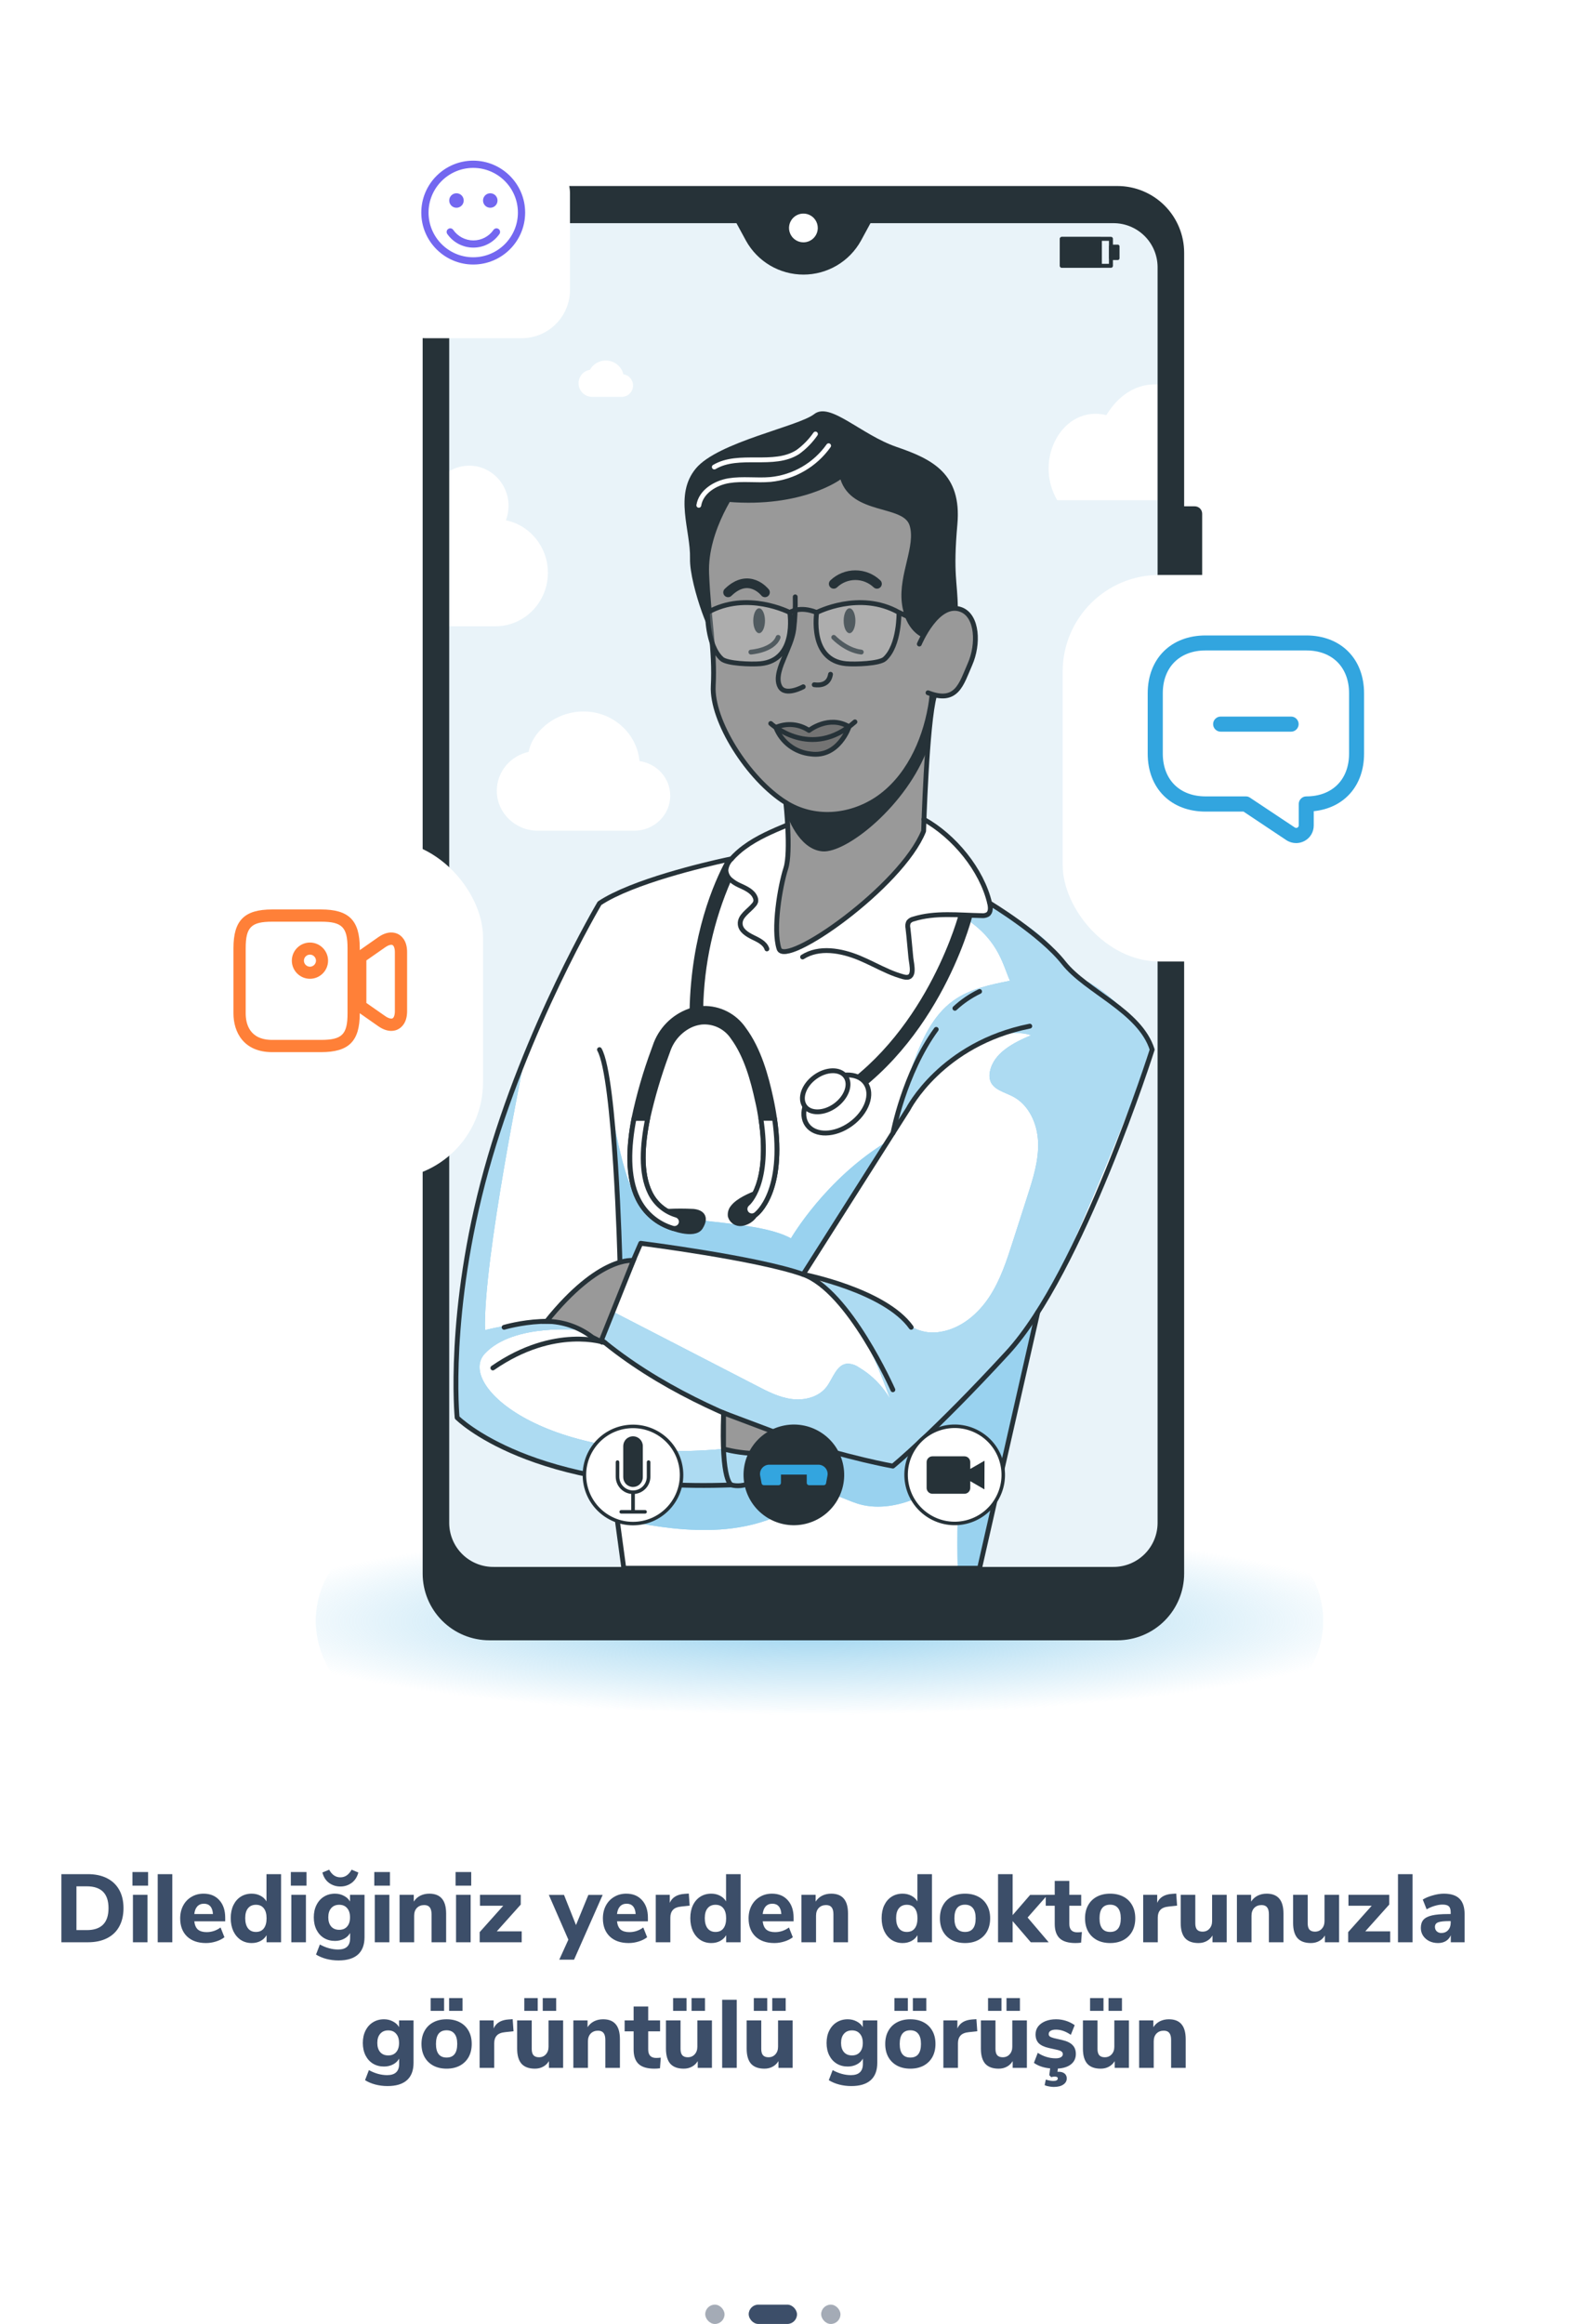 <svg width="330" height="481" viewBox="0 0 330 481" fill="none" xmlns="http://www.w3.org/2000/svg">
<path opacity="0.8" d="M68.8 324.511C72.433 319.186 78.463 316 84.909 316H254.415C261.416 316 267.88 319.753 271.351 325.833C278.771 338.833 269.384 355 254.415 355H84.909C69.24 355 59.97 337.454 68.8 324.511Z" fill="url(#paint0_radial_7_6338)"/>
<path d="M230.399 45.692H179.887L177.771 49.585C176.637 51.63 174.976 53.335 172.961 54.522C170.946 55.709 168.65 56.334 166.312 56.334C163.973 56.334 161.677 55.709 159.662 54.522C157.647 53.335 155.986 51.63 154.852 49.585L152.737 45.692H102.26C100.995 45.675 99.739 45.908 98.564 46.377C97.388 46.845 96.317 47.541 95.411 48.423C94.505 49.306 93.781 50.359 93.282 51.521C92.782 52.684 92.517 53.933 92.5 55.198V315.313C92.517 316.577 92.782 317.827 93.282 318.988C93.781 320.151 94.505 321.203 95.411 322.085C96.318 322.967 97.389 323.662 98.564 324.13C99.739 324.598 100.995 324.829 102.26 324.812H230.399C231.663 324.828 232.918 324.596 234.092 324.128C235.267 323.659 236.337 322.964 237.243 322.082C238.149 321.2 238.872 320.148 239.371 318.987C239.87 317.825 240.135 316.577 240.152 315.313V55.198C240.136 53.933 239.871 52.684 239.373 51.522C238.874 50.359 238.151 49.307 237.245 48.424C236.34 47.541 235.269 46.846 234.094 46.377C232.919 45.908 231.664 45.675 230.399 45.692Z" fill="#E9F3F9"/>
<mask id="mask0_7_6338" style="mask-type:alpha" maskUnits="userSpaceOnUse" x="92" y="45" width="149" height="280">
<path d="M230.399 45.692H179.887L177.771 49.585C176.637 51.63 174.976 53.335 172.961 54.522C170.946 55.709 168.65 56.334 166.312 56.334C163.973 56.334 161.677 55.709 159.662 54.522C157.647 53.335 155.986 51.63 154.852 49.585L152.737 45.692H102.26C100.995 45.675 99.739 45.908 98.564 46.377C97.388 46.845 96.317 47.541 95.411 48.423C94.505 49.306 93.781 50.359 93.282 51.521C92.782 52.684 92.517 53.933 92.5 55.198V315.313C92.517 316.577 92.782 317.827 93.282 318.988C93.781 320.151 94.505 321.203 95.411 322.085C96.318 322.967 97.389 323.662 98.564 324.13C99.739 324.598 100.995 324.829 102.26 324.812H230.399C231.663 324.828 232.918 324.596 234.092 324.128C235.267 323.659 236.337 322.964 237.243 322.082C238.149 321.2 238.872 320.148 239.371 318.987C239.87 317.825 240.135 316.577 240.152 315.313V55.198C240.136 53.933 239.871 52.684 239.373 51.522C238.874 50.359 238.151 49.307 237.245 48.424C236.34 47.541 235.269 46.846 234.094 46.377C232.919 45.908 231.664 45.675 230.399 45.692Z" fill="#E9F3F9"/>
</mask>
<g mask="url(#mask0_7_6338)">
<g filter="url(#filter0_d_7_6338)">
<path d="M252.359 85.659C259.096 84.995 262.865 93.976 257.688 98.532H218.874C213.881 90.035 220.041 78.727 229.047 80.921C236.268 69.151 249.644 75.457 252.359 85.659H252.359Z" fill="white"/>
</g>
<g filter="url(#filter1_d_7_6338)">
<path d="M229.263 165.183C230.585 164.044 232.27 163.414 234.015 163.409C237.572 163.409 240.525 166.053 240.846 169.463C242.951 169.761 244.593 171.523 244.593 173.686C244.593 176.061 242.612 177.953 240.213 177.953H228.437C225.696 177.953 223.438 175.793 223.438 173.085C223.438 170.754 225.111 168.823 227.327 168.334C227.517 167.193 228.25 166.056 229.263 165.183Z" fill="white"/>
</g>
<g filter="url(#filter2_d_7_6338)">
<path d="M119.773 74.322C119.773 73.653 120.011 73.006 120.443 72.497C120.876 71.987 121.476 71.647 122.135 71.539C122.504 70.882 123.061 70.351 123.735 70.015C124.409 69.678 125.169 69.552 125.915 69.653C126.661 69.753 127.361 70.075 127.922 70.577C128.483 71.079 128.881 71.738 129.063 72.469C129.649 72.559 130.179 72.867 130.547 73.331C130.915 73.795 131.095 74.381 131.05 74.972C131.004 75.563 130.737 76.114 130.303 76.517C129.868 76.919 129.297 77.143 128.704 77.142H122.594C121.846 77.142 121.128 76.845 120.599 76.316C120.071 75.787 119.773 75.07 119.773 74.322Z" fill="white"/>
</g>
<g filter="url(#filter3_d_7_6338)">
<path d="M112.738 145.264C114.98 143.33 117.841 142.262 120.802 142.253C126.837 142.253 131.848 146.741 132.393 152.527C135.965 153.032 138.752 156.023 138.752 159.694C138.752 163.724 135.391 166.935 131.318 166.935H111.335C106.684 166.935 102.852 163.268 102.852 158.673C102.852 154.717 105.692 151.441 109.453 150.611C109.774 148.675 111.019 146.745 112.738 145.264Z" fill="white"/>
</g>
<g filter="url(#filter4_d_7_6338)">
<path d="M183.24 95.57C183.24 98.373 180.896 100.647 178.007 100.647H165.332C163.149 100.647 161.379 98.929 161.379 96.81C161.379 94.693 163.149 92.975 165.332 92.975C165.492 92.975 165.647 92.988 165.801 93.004C165.76 92.733 165.739 92.458 165.739 92.184C165.739 89.069 168.342 86.543 171.554 86.543C174.185 86.543 176.406 88.238 177.124 90.565C177.416 90.518 177.712 90.494 178.008 90.494C180.896 90.494 183.24 92.764 183.24 95.57Z" fill="white"/>
</g>
<g filter="url(#filter5_d_7_6338)">
<path d="M104.74 102.686C105.088 101.759 105.283 100.746 105.283 99.69C105.283 95.102 101.635 91.379 97.138 91.379C95.467 91.379 93.906 91.898 92.616 92.781C90.266 88.626 85.88 85.838 80.849 85.838C73.349 85.838 67.274 92.037 67.274 99.69C67.274 99.924 67.282 100.158 67.291 100.391C62.54 102.097 59.129 106.72 59.129 112.157C59.129 119.039 64.601 124.623 71.346 124.623H102.568C108.567 124.623 113.428 119.663 113.428 113.542C113.428 108.183 109.695 103.707 104.74 102.686Z" fill="white"/>
</g>
</g>
<path d="M229.995 49.43H219.812V55.015H229.995V49.43Z" stroke="#263238" stroke-width="0.821" stroke-linecap="round" stroke-linejoin="round"/>
<path d="M227.753 49.43H219.812V55.015H227.753V49.43Z" fill="#263238" stroke="#263238" stroke-width="0.725" stroke-linecap="round" stroke-linejoin="round"/>
<path d="M231.408 50.995H229.977V53.456H231.408V50.995Z" fill="#263238" stroke="#263238" stroke-width="0.725" stroke-linecap="round" stroke-linejoin="round"/>
<path d="M102.775 51.164H100.906V54.366H102.775V51.164Z" fill="#263238" stroke="#263238" stroke-width="0.883" stroke-linecap="round" stroke-linejoin="round"/>
<path d="M105.709 50.036H103.84V54.359H105.709V50.036Z" fill="#263238" stroke="#263238" stroke-width="0.883" stroke-linecap="round" stroke-linejoin="round"/>
<path d="M108.642 48.71H106.773V54.366H108.642V48.71Z" fill="#263238" stroke="#263238" stroke-width="0.883" stroke-linecap="round" stroke-linejoin="round"/>
<path d="M247.344 135.089C247.48 135.089 247.614 135.064 247.74 135.012C247.866 134.961 247.98 134.885 248.076 134.79C248.173 134.694 248.249 134.58 248.301 134.455C248.353 134.329 248.38 134.195 248.38 134.059V106.324C248.38 106.188 248.353 106.054 248.301 105.928C248.249 105.803 248.173 105.689 248.076 105.594C247.98 105.498 247.866 105.422 247.74 105.371C247.614 105.319 247.48 105.294 247.344 105.294H244.65V52.321C244.651 50.572 244.307 48.84 243.638 47.224C242.97 45.608 241.989 44.139 240.753 42.902C239.516 41.665 238.048 40.684 236.433 40.014C234.817 39.345 233.085 39 231.336 39H101.314C99.565 39 97.833 39.345 96.217 40.014C94.602 40.684 93.133 41.665 91.897 42.902C90.661 44.139 89.68 45.608 89.011 47.224C88.343 48.84 87.999 50.572 88 52.321V325.686C88 329.217 89.403 332.604 91.9 335.1C94.396 337.597 97.783 339 101.314 339H231.336C234.867 339 238.254 337.597 240.75 335.1C243.247 332.604 244.65 329.217 244.65 325.686V158.931H247.344C247.617 158.931 247.88 158.823 248.074 158.63C248.268 158.437 248.378 158.175 248.38 157.901V145.561C248.38 145.425 248.353 145.29 248.301 145.165C248.249 145.04 248.173 144.926 248.076 144.83C247.98 144.734 247.866 144.659 247.74 144.607C247.614 144.556 247.48 144.53 247.344 144.531H244.65V135.089H247.344ZM240.151 315.313C240.134 316.577 239.869 317.825 239.37 318.987C238.871 320.148 238.148 321.2 237.242 322.082C236.336 322.964 235.266 323.659 234.092 324.128C232.917 324.596 231.662 324.828 230.398 324.812H102.259C100.994 324.829 99.738 324.598 98.563 324.13C97.388 323.662 96.317 322.967 95.41 322.085C94.504 321.203 93.78 320.151 93.281 318.989C92.781 317.827 92.516 316.578 92.499 315.313V55.198C92.516 53.933 92.781 52.684 93.281 51.521C93.78 50.359 94.504 49.306 95.41 48.424C96.316 47.541 97.388 46.845 98.563 46.377C99.738 45.908 100.994 45.675 102.259 45.692H152.764L154.88 49.585C156.014 51.63 157.674 53.335 159.689 54.522C161.704 55.709 164 56.334 166.339 56.334C168.678 56.334 170.974 55.709 172.989 54.522C175.004 53.335 176.664 51.63 177.798 49.585L179.914 45.692H230.426C232.976 45.666 235.431 46.652 237.254 48.434C239.078 50.216 240.119 52.649 240.151 55.198V315.313Z" fill="#263238" stroke="#263238" stroke-linecap="round" stroke-linejoin="round"/>
<path d="M169.801 47.18C169.801 46.493 169.597 45.821 169.215 45.249C168.834 44.678 168.291 44.232 167.656 43.969C167.021 43.706 166.323 43.636 165.649 43.77C164.974 43.904 164.355 44.234 163.868 44.719C163.382 45.205 163.05 45.824 162.915 46.498C162.78 47.172 162.848 47.87 163.11 48.506C163.372 49.141 163.817 49.684 164.388 50.067C164.958 50.45 165.63 50.655 166.317 50.657C166.774 50.658 167.227 50.568 167.65 50.394C168.072 50.22 168.456 49.964 168.78 49.641C169.104 49.318 169.36 48.934 169.535 48.512C169.711 48.09 169.801 47.637 169.801 47.18Z" fill="white" stroke="#263238" stroke-linecap="round" stroke-linejoin="round"/>
<path d="M186.261 167.616C186.529 168.018 194.618 169.633 198.814 175.733C201.255 179.237 203.303 183 204.921 186.952C204.921 186.952 211.937 191.127 215.534 194.568C219.13 198.01 223.418 202.579 226.725 204.977C230.032 207.374 236.837 211.923 238.551 217.247C238.551 217.247 228.347 245.194 225.463 251.371C222.578 257.548 215.463 270.658 215.463 270.658L202.77 324.583H129.141L126.631 306.086C126.631 306.086 104.065 301.658 94.637 293.393C94.637 293.393 93.748 272.943 97.69 254.699C101.632 236.456 115.038 198.524 124.12 186.938C124.12 186.938 138.626 179.999 151.425 177.771C151.425 177.771 159.732 171.205 165.169 170.507C170.606 169.809 186.261 167.616 186.261 167.616Z" fill="white"/>
<path d="M127.627 314.422C134.164 315.67 139.862 316.749 146.519 316.671C153.176 316.594 159.974 315.099 165.418 311.283C166.47 310.408 167.662 309.717 168.944 309.238C171.835 308.427 174.698 310.339 177.568 311.227C181.207 312.355 185.198 311.819 188.767 310.465C192.335 309.112 195.544 307.003 198.724 304.902C198.254 311.389 198.101 317.889 198.266 324.4L202.8 324.583L214.414 273.479C214.414 273.479 194.549 296.552 184.867 303.442L166.292 298.661C166.292 298.661 164.544 300.113 160.863 300.847C160.863 300.847 159.177 307.327 149.699 307.342C140.222 307.356 126.633 306.086 126.633 306.086L127.627 314.422Z" fill="#33A5DF"/>
<path opacity="0.5" d="M127.627 314.422C134.164 315.67 139.862 316.749 146.519 316.671C153.176 316.594 159.974 315.099 165.418 311.283C166.47 310.408 167.662 309.717 168.944 309.238C171.835 308.427 174.698 310.339 177.568 311.227C181.207 312.355 185.198 311.819 188.767 310.465C192.335 309.112 195.544 307.003 198.724 304.902C198.254 311.389 198.101 317.889 198.266 324.4L202.8 324.583L214.414 273.479C214.414 273.479 194.549 296.552 184.867 303.442L166.292 298.661C166.292 298.661 164.544 300.113 160.863 300.847C160.863 300.847 159.177 307.327 149.699 307.342C140.222 307.356 126.633 306.086 126.633 306.086L127.627 314.422Z" fill="white"/>
<path d="M108.592 219.066C108.592 219.066 99.967 260.933 100.405 275.312C100.405 275.312 112.125 272.026 120.305 275.312C120.305 275.312 106.385 273.761 100.391 280.143C94.397 286.524 112.844 303.294 149.754 299.888C149.754 299.888 157.116 302.194 160.853 300.84C160.853 300.84 159.852 307.511 149.69 307.334C139.571 306.933 109.967 306.686 94.629 293.4C94.636 293.407 92.704 254.918 108.592 219.066Z" fill="#33A5DF"/>
<path opacity="0.6" d="M108.592 219.066C108.592 219.066 99.967 260.933 100.405 275.312C100.405 275.312 112.125 272.026 120.305 275.312C120.305 275.312 106.385 273.761 100.391 280.143C94.397 286.524 112.844 303.294 149.754 299.888C149.754 299.888 157.116 302.194 160.853 300.84C160.853 300.84 159.852 307.511 149.69 307.334C139.571 306.933 109.967 306.686 94.629 293.4C94.636 293.407 92.704 254.918 108.592 219.066Z" fill="white"/>
<path d="M126.23 227.091C126.23 227.091 128.776 245.631 132.887 249.509C136.999 253.388 156.159 252.118 163.746 256.3C163.746 256.3 170.89 243.924 183.809 236.181L166.292 263.761L151.152 260.186L132.669 257.365L131.117 260.933H128.339C128.339 260.933 128.029 241.146 126.23 227.091Z" fill="#33A5DF"/>
<path opacity="0.5" d="M126.23 227.091C126.23 227.091 128.776 245.631 132.887 249.509C136.999 253.388 156.159 252.118 163.746 256.3C163.746 256.3 170.89 243.924 183.809 236.181L166.292 263.761L151.152 260.186L132.669 257.365L131.117 260.933H128.339C128.339 260.933 128.029 241.146 126.23 227.091Z" fill="white"/>
<path d="M198.646 189.329C206.565 193.99 207.454 199.244 209.083 202.995C204.964 203.813 200.705 204.688 197.306 207.149C193.075 210.223 190.783 215.315 189.006 220.258C187.325 224.936 185.912 229.706 184.775 234.545C188.602 227.631 194.043 221.742 200.634 217.381C204.435 214.871 209.132 212.847 213.469 214.264C209.83 215.808 205.712 217.896 204.943 221.774C204.792 222.418 204.819 223.091 205.021 223.721C205.669 225.547 207.94 226.041 209.661 226.929C213.017 228.657 214.766 232.571 214.914 236.365C215.063 240.159 213.899 243.825 212.749 247.415C211.739 250.56 210.728 253.705 209.717 256.85C208.427 260.87 207.115 264.946 204.781 268.472C202.447 271.998 198.942 274.952 194.774 275.643C193.032 275.98 191.228 275.775 189.605 275.058C188.375 274.389 187.231 273.572 186.199 272.625C181.199 268.587 175.191 265.993 168.824 265.122C177.018 270.538 180.896 280.375 184.295 289.592C182.735 286.86 180.486 284.584 177.772 282.991C177.077 282.507 176.25 282.246 175.403 282.244C173.174 282.42 172.469 285.262 171.129 287.039C169.522 289.155 166.581 289.909 163.944 289.571C161.306 289.232 158.88 287.998 156.511 286.75L126.534 271.292L124.418 277.639C124.418 277.639 148.296 296.679 184.881 303.414C184.881 303.414 208.645 284.635 217.065 267.985C225.485 251.336 238.566 217.212 238.566 217.212C238.566 217.212 233.778 208.143 225.57 203.411C225.57 203.411 219.442 200.513 218.151 196.931C216.861 193.348 205.345 187.164 205.345 187.164C205.345 187.164 206.84 190.986 198.646 189.329Z" fill="#33A5DF"/>
<path opacity="0.6" d="M198.646 189.329C206.565 193.99 207.454 199.244 209.083 202.995C204.964 203.813 200.705 204.688 197.306 207.149C193.075 210.223 190.783 215.315 189.006 220.258C187.325 224.936 185.912 229.706 184.775 234.545C188.602 227.631 194.043 221.742 200.634 217.381C204.435 214.871 209.132 212.847 213.469 214.264C209.83 215.808 205.712 217.896 204.943 221.774C204.792 222.418 204.819 223.091 205.021 223.721C205.669 225.547 207.94 226.041 209.661 226.929C213.017 228.657 214.766 232.571 214.914 236.365C215.063 240.159 213.899 243.825 212.749 247.415C211.739 250.56 210.728 253.705 209.717 256.85C208.427 260.87 207.115 264.946 204.781 268.472C202.447 271.998 198.942 274.952 194.774 275.643C193.032 275.98 191.228 275.775 189.605 275.058C188.375 274.389 187.231 273.572 186.199 272.625C181.199 268.587 175.191 265.993 168.824 265.122C177.018 270.538 180.896 280.375 184.295 289.592C182.735 286.86 180.486 284.584 177.772 282.991C177.077 282.507 176.25 282.246 175.403 282.244C173.174 282.42 172.469 285.262 171.129 287.039C169.522 289.155 166.581 289.909 163.944 289.571C161.306 289.232 158.88 287.998 156.511 286.75L126.534 271.292L124.418 277.639C124.418 277.639 148.296 296.679 184.881 303.414C184.881 303.414 208.645 284.635 217.065 267.985C225.485 251.336 238.566 217.212 238.566 217.212C238.566 217.212 233.778 208.143 225.57 203.411C225.57 203.411 219.442 200.513 218.151 196.931C216.861 193.348 205.345 187.164 205.345 187.164C205.345 187.164 206.84 190.986 198.646 189.329Z" fill="white"/>
<path d="M196.127 124.416C196.127 124.416 197.728 105.75 189.681 103.966C181.635 102.182 177.115 94.799 177.115 94.799L148.569 102.767L144.141 119.932L146.961 128.619C146.961 128.619 147.554 136.68 147.667 140.664C147.779 144.648 147.667 147.716 150.685 152.553C153.703 157.391 156.51 162.193 163.033 166.375V177.369C163.033 177.369 158.999 189.138 161.227 196.36C161.227 196.36 162.56 197.77 166.241 195.654C169.922 193.539 185.669 183.017 191.162 172.031L192.869 144.098C192.869 144.098 197.403 144.803 199.357 140.671C202.227 136.63 202.114 131.92 201 128.083C199.886 124.247 195.09 126.729 195.09 126.729L196.127 124.416Z" fill="#999999"/>
<path d="M160.627 150.563C161.744 150.144 162.942 149.983 164.13 150.09C165.319 150.197 166.468 150.571 167.492 151.183C167.492 151.183 173.008 147.9 175.784 150.423C175.784 150.423 174.178 156.053 169.286 156.11C162.925 156.18 160.627 150.563 160.627 150.563Z" fill="#737373"/>
<path d="M152.736 100.391C152.736 100.391 145.903 109.368 146.298 118.726C146.693 128.083 148.054 134.719 147.659 141.94C147.264 149.162 154.88 161.255 162.686 166.128C168.518 169.774 175.831 169.154 181.508 165.423C187.854 161.192 191.345 153.59 192.621 146.291C192.748 145.586 192.847 144.881 192.918 144.119" stroke="#263238" stroke-linecap="round" stroke-linejoin="round"/>
<path d="M162.688 166.135C162.688 166.135 163.795 176.248 162.688 179.71C161.468 183.511 159.994 192.361 161.277 196.359C162.561 200.358 186.572 183.553 191.212 172.024C191.212 172.024 191.854 149.62 193.455 144.021" stroke="#263238" stroke-linecap="round" stroke-linejoin="round"/>
<path d="M159.562 149.746C159.562 149.746 167.907 157.442 176.995 149.409" stroke="#263238" stroke-linecap="round" stroke-linejoin="round"/>
<path d="M162.906 168.568C162.906 168.568 165.233 175.782 170.254 176.212C175.275 176.643 187.835 166.58 192.115 154.725V148.795C192.115 148.795 188.589 164.309 178.265 167.13C167.941 169.95 163.111 166.361 163.111 166.361L162.906 168.568Z" fill="#263238"/>
<path d="M175.777 150.42C171.603 147.924 167.485 151.18 167.485 151.18C166.484 150.509 165.331 150.1 164.131 149.992C162.931 149.884 161.724 150.079 160.619 150.56C161.2 152.057 162.185 153.363 163.465 154.333C164.745 155.303 166.268 155.899 167.866 156.054C173.652 156.838 175.777 150.42 175.777 150.42Z" stroke="#263238" stroke-linecap="round" stroke-linejoin="round"/>
<path d="M164.628 123.535C164.688 125.772 164.589 128.011 164.331 130.234C164.07 132.23 163.147 134.141 162.378 136.017C161.673 137.723 160.495 140.347 161.475 142.145C162.59 144.183 166.292 142.145 166.292 142.145" stroke="#263238" stroke-linecap="round" stroke-linejoin="round"/>
<path d="M168.57 141.722C169.818 141.891 171.589 141.722 171.941 139.557" stroke="#263238" stroke-linecap="round" stroke-linejoin="round"/>
<path d="M172.602 120.841C173.808 119.69 175.412 119.048 177.079 119.048C178.747 119.048 180.351 119.69 181.557 120.841" stroke="#263238" stroke-width="2" stroke-linecap="round" stroke-linejoin="round"/>
<path d="M158.372 122.604C158.372 122.604 155.064 118.373 150.734 122.604" stroke="#263238" stroke-width="2" stroke-linecap="round" stroke-linejoin="round"/>
<path d="M190.324 133.302C190.324 133.302 194.097 124.24 199.019 126.186C202.411 127.533 202.616 133.386 200.817 137.469C199.019 141.552 198.117 145.713 192.122 143.386" stroke="#263238" stroke-linecap="round" stroke-linejoin="round"/>
<path d="M190.995 131.913C190.995 131.913 187.37 130.629 186.7 124.741C186.03 118.853 189.641 112.957 188.301 108.726C186.961 104.495 176.405 106.611 174 99.234C174 99.234 166.074 105.144 150.729 103.874C150.729 103.874 147.492 109.389 146.928 112.76C146.172 118.03 146.191 123.383 146.984 128.648C146.984 128.831 147.048 129.007 147.083 129.191C148.183 134.931 142.704 121.377 142.852 115.588C143 109.798 139.509 102.443 144.058 96.964C148.606 91.484 165.284 88.276 168.57 85.702C171.856 83.128 178.245 89.982 185.628 92.507C193.012 95.031 199.133 98.043 198.202 108.515C197.271 118.987 198.251 120.39 198.294 125.904C198.294 125.919 194.88 124.635 190.995 131.913Z" fill="#263238"/>
<path d="M177.093 128.471C177.093 129.882 176.55 131.052 175.873 131.052C175.196 131.052 174.66 129.896 174.66 128.471C174.66 127.047 175.203 125.897 175.873 125.897C176.543 125.897 177.093 127.061 177.093 128.471Z" fill="#263238"/>
<path d="M158.371 128.471C158.371 129.882 157.828 131.052 157.158 131.052C156.488 131.052 155.945 129.896 155.945 128.471C155.945 127.047 156.488 125.897 157.158 125.897C157.828 125.897 158.371 127.061 158.371 128.471Z" fill="#263238"/>
<path d="M172.602 131.913C172.602 131.913 175.119 134.585 178.307 134.966" stroke="#263238" stroke-linecap="round" stroke-linejoin="round"/>
<path d="M155.453 134.966C155.453 134.966 160.058 134.642 161.095 131.913" stroke="#263238" stroke-linecap="round" stroke-linejoin="round"/>
<path d="M166.156 198.073C169.583 195.894 174.118 196.712 177.869 198.256C179.929 199.11 181.889 200.182 183.941 201.077C184.956 201.526 186.002 201.898 187.072 202.191C189.646 202.861 188.722 199.667 188.574 198.235C188.363 196.183 188.214 194.124 187.968 192.086C187.866 191.664 187.916 191.22 188.109 190.831C188.362 190.517 188.716 190.3 189.11 190.217C193.63 188.807 198.503 189.428 203.214 189.512C203.642 189.563 204.075 189.482 204.455 189.279C205.16 188.821 205.082 187.784 204.892 186.966C203.263 179.999 197.516 173.067 191.268 169.584" stroke="#263238" stroke-linecap="round" stroke-linejoin="round"/>
<path d="M163.084 170.712C159.974 172.009 156.779 173.356 154.099 175.345C153.127 176.054 152.232 176.862 151.427 177.757C150.778 178.373 150.371 179.201 150.277 180.091C150.295 180.505 150.404 180.91 150.598 181.276C150.792 181.642 151.066 181.96 151.399 182.206C151.872 182.596 152.393 182.923 152.95 183.18C154.248 183.793 155.771 184.393 156.321 185.697C156.454 185.97 156.503 186.277 156.462 186.579C156.392 186.843 156.256 187.086 156.067 187.284C154.995 188.588 153.105 189.597 153.246 191.282C153.338 192.587 154.657 193.398 155.827 193.976C156.998 194.554 158.366 195.154 158.768 196.402" stroke="#263238" stroke-linecap="round" stroke-linejoin="round"/>
<path d="M144.672 104.587C145.13 101.766 148.078 99.947 150.913 99.488C153.748 99.03 156.66 99.488 159.516 99.241C161.905 99.005 164.215 98.259 166.29 97.054C168.366 95.848 170.158 94.211 171.546 92.253" stroke="white" stroke-linecap="round" stroke-linejoin="round"/>
<path d="M147.879 96.66C152.999 93.635 160.191 96.78 165.184 93.55C166.597 92.522 167.827 91.263 168.823 89.827" stroke="white" stroke-linecap="round" stroke-linejoin="round"/>
<path d="M213.188 212.388C194.853 216.048 188.013 229.538 188.013 229.538L166.293 263.747" stroke="#263238" stroke-linecap="round" stroke-linejoin="round"/>
<path d="M197.688 208.693C199.209 207.284 200.932 206.11 202.8 205.21" stroke="#263238" stroke-linecap="round" stroke-linejoin="round"/>
<path d="M184.867 234.517C184.867 234.517 187.18 222.162 193.823 213.058" stroke="#263238" stroke-linecap="round" stroke-linejoin="round"/>
<path d="M128.337 260.877C128.337 260.877 127.385 223.03 124.105 217.247" stroke="#263238" stroke-linecap="round" stroke-linejoin="round"/>
<path d="M204.923 186.952C204.923 186.952 215.501 193.299 220.197 199.265C224.894 205.231 235.993 209.194 238.532 217.247C238.532 217.247 223.914 263.31 208.597 279.959C193.28 296.609 184.846 303.442 184.846 303.442C184.846 303.442 148 297.039 124.102 276.969L132.648 257.33C132.648 257.33 156.745 260.376 166.272 263.761C175.799 267.146 184.846 287.646 184.846 287.646" stroke="#263238" stroke-linecap="round" stroke-linejoin="round"/>
<path d="M166.293 263.761C166.293 263.761 183.161 267.04 188.64 274.72" stroke="#263238" stroke-linecap="round" stroke-linejoin="round"/>
<path d="M214.83 271.659L202.8 324.583H129.143L126.633 306.086" stroke="#263238" stroke-linecap="round" stroke-linejoin="round"/>
<path d="M160.861 300.847C156.792 309.182 151.426 307.342 151.426 307.342C109.926 308.914 94.637 293.407 94.637 293.407C94.637 293.407 92.522 271.596 100.681 242.161C108.84 212.727 124.121 186.952 124.121 186.952C130.898 182.446 146.017 178.927 150.284 177.996L151.426 177.757" stroke="#263238" stroke-linecap="round" stroke-linejoin="round"/>
<path d="M151.445 307.342C151.445 307.342 149.252 306.982 149.809 292.441" stroke="#263238" stroke-linecap="round" stroke-linejoin="round"/>
<path d="M125.243 277.9C125.243 277.9 114.877 274.247 102.035 283.133" stroke="#263238" stroke-linecap="round" stroke-linejoin="round"/>
<path d="M104.363 274.72C104.363 274.72 117.945 270.679 124.108 277.153" stroke="#263238" stroke-linecap="round" stroke-linejoin="round"/>
<path d="M122.64 276.786L124.403 277.667L131.117 260.898C131.117 260.898 124.163 259.763 113.148 273.479C116.588 273.519 119.921 274.68 122.64 276.786Z" fill="#999999" stroke="#263238" stroke-miterlimit="10"/>
<path d="M149.789 292.441V299.895C149.789 299.895 159.288 302.716 166.319 298.661L149.789 292.441Z" fill="#999999" stroke="#263238" stroke-miterlimit="10"/>
<path d="M201.275 189.435C201.282 189.572 201.267 189.71 201.232 189.844C200.936 191.007 193.694 218.347 170.515 230.512C170.313 230.62 170.087 230.675 169.859 230.674C169.544 230.674 169.238 230.568 168.99 230.374C168.742 230.179 168.566 229.907 168.49 229.601C168.415 229.295 168.444 228.973 168.573 228.685C168.702 228.398 168.924 228.162 169.203 228.015C190.358 216.923 197.812 191.642 198.461 189.315L201.275 189.435Z" fill="#263238"/>
<path d="M151.396 182.185C147.732 190.555 145.755 199.565 145.579 208.7C145.579 209.441 145.579 210.195 145.579 210.964C145.579 211.154 145.579 211.345 145.579 211.535C145.368 211.542 145.159 211.563 144.951 211.599C144.188 211.719 143.448 211.957 142.758 212.304C142.758 211.267 142.758 210.259 142.758 209.264C143.061 193.44 147.786 182.672 150.303 178.018L151.446 177.778C150.797 178.395 150.39 179.222 150.296 180.112C150.317 180.517 150.427 180.912 150.617 181.27C150.807 181.629 151.073 181.941 151.396 182.185Z" fill="#263238"/>
<path d="M179.169 224.151C180.819 226.443 179.465 230.251 176.137 232.655C172.808 235.06 168.775 235.145 167.117 232.853C165.46 230.561 166.814 226.753 170.143 224.348C173.471 221.944 177.54 221.859 179.169 224.151Z" fill="white" stroke="#263238" stroke-linecap="round" stroke-linejoin="round"/>
<path d="M175.064 222.79C176.234 224.412 175.275 227.106 172.948 228.805C170.621 230.505 167.737 230.568 166.601 228.946C165.466 227.324 166.39 224.63 168.717 222.931C171.044 221.231 173.893 221.175 175.064 222.79Z" fill="white" stroke="#263238" stroke-linecap="round" stroke-linejoin="round"/>
<path d="M156.426 251.413C156.126 251.613 155.761 251.69 155.405 251.629C155.05 251.567 154.731 251.372 154.516 251.083C154.3 250.794 154.203 250.433 154.245 250.075C154.287 249.717 154.464 249.388 154.741 249.157C154.861 249.058 159.593 245.031 157.52 231.471C157.343 230.321 157.118 229.094 156.814 227.804C155.919 223.692 154.537 218.488 151.709 214.666C151.036 213.658 150.115 212.84 149.034 212.292C147.953 211.743 146.749 211.483 145.538 211.535C145.328 211.542 145.118 211.563 144.911 211.599C144.148 211.719 143.408 211.957 142.718 212.304C140.611 213.392 139.012 215.259 138.261 217.508L138.007 218.213C136.408 222.538 135.1 226.964 134.093 231.464C132.965 236.999 132.584 242.803 134.587 246.858C135.124 247.97 135.888 248.958 136.831 249.756C137.773 250.554 138.873 251.145 140.059 251.491C140.378 251.596 140.648 251.81 140.823 252.096C140.997 252.382 141.064 252.721 141.012 253.052C140.959 253.383 140.79 253.685 140.536 253.902C140.281 254.12 139.957 254.24 139.622 254.241C139.473 254.241 139.326 254.217 139.185 254.171C137.643 253.708 136.213 252.929 134.987 251.886C133.761 250.842 132.765 249.555 132.062 248.106C129.806 243.543 130.102 237.331 131.244 231.464C132.257 226.639 133.629 221.896 135.348 217.275L135.602 216.57C136.157 214.892 137.085 213.361 138.318 212.094C139.551 210.828 141.055 209.857 142.718 209.257C143.293 209.058 143.886 208.912 144.488 208.82C144.847 208.771 145.193 208.735 145.56 208.714C147.21 208.669 148.846 209.038 150.317 209.788C151.788 210.539 153.047 211.646 153.979 213.009C157.125 217.24 158.62 222.832 159.572 227.218C159.903 228.727 160.157 230.145 160.347 231.485C162.576 246.689 156.702 251.216 156.426 251.413Z" fill="#263238" stroke="#263238" stroke-miterlimit="10"/>
<path d="M138.636 253.994C138.636 253.994 143.748 256.11 145.046 253.994C146.343 251.879 145.293 250.884 143.523 250.715C141.758 250.625 139.991 250.625 138.227 250.715L138.636 253.994Z" fill="#263238" stroke="#263238" stroke-miterlimit="10"/>
<path d="M140.981 253.289C140.889 253.572 140.71 253.818 140.469 253.993C140.229 254.168 139.939 254.262 139.641 254.262C139.493 254.262 139.345 254.238 139.204 254.192C137.662 253.729 136.233 252.951 135.007 251.907C133.781 250.863 132.785 249.576 132.082 248.127C129.825 243.565 130.121 237.352 131.264 231.485H134.085C132.956 237.02 132.575 242.824 134.578 246.879C135.115 247.992 135.879 248.979 136.822 249.777C137.765 250.575 138.865 251.166 140.05 251.512C140.229 251.567 140.395 251.656 140.538 251.775C140.682 251.894 140.8 252.041 140.887 252.206C140.974 252.371 141.026 252.552 141.043 252.738C141.059 252.924 141.038 253.111 140.981 253.289Z" fill="white" stroke="#263238" stroke-linecap="round" stroke-linejoin="round"/>
<path d="M151.716 249.883C151.503 250.135 151.347 250.43 151.255 250.747C151.164 251.064 151.141 251.397 151.187 251.724C151.328 252.207 151.634 252.625 152.051 252.906C152.469 253.187 152.971 253.312 153.472 253.261C154.474 253.128 155.389 252.625 156.039 251.85C156.744 251.061 159.191 245.892 156.927 246.78C155.284 247.401 152.816 248.451 151.716 249.883Z" fill="#263238" stroke="#263238" stroke-miterlimit="10"/>
<path d="M156.426 251.413C156.125 251.613 155.76 251.69 155.404 251.629C155.049 251.567 154.731 251.372 154.515 251.083C154.299 250.794 154.202 250.433 154.244 250.075C154.286 249.717 154.463 249.388 154.74 249.157C154.86 249.058 159.592 245.031 157.519 231.471H160.339C162.575 246.689 156.701 251.216 156.426 251.413Z" fill="white" stroke="#263238" stroke-linecap="round" stroke-linejoin="round"/>
<path opacity="0.2" d="M169.077 126.772C169.077 126.772 177.955 122.16 186.114 126.772C186.114 126.772 186.248 133.577 183.167 136.376C182.074 137.371 177.067 137.54 175.17 137.371C167.469 136.673 169.077 126.772 169.077 126.772Z" fill="white"/>
<path opacity="0.2" d="M163.508 126.772C163.508 126.772 154.629 122.16 146.477 126.772C146.477 126.772 146.343 133.577 149.418 136.376C150.511 137.371 155.525 137.54 157.415 137.371C165.115 136.673 163.508 126.772 163.508 126.772Z" fill="white"/>
<path d="M169.077 126.772C169.077 126.772 177.955 122.16 186.114 126.772C186.114 126.772 186.248 133.577 183.167 136.376C182.074 137.371 177.067 137.54 175.17 137.371C167.469 136.673 169.077 126.772 169.077 126.772Z" stroke="#263238" stroke-miterlimit="10"/>
<path d="M163.508 126.772C163.508 126.772 154.629 122.16 146.477 126.772C146.477 126.772 146.343 133.577 149.418 136.376C150.511 137.371 155.525 137.54 157.415 137.371C165.115 136.673 163.508 126.772 163.508 126.772Z" stroke="#263238" stroke-miterlimit="10"/>
<path d="M163.504 126.772C163.504 126.772 165.493 125.312 169.075 126.772" stroke="#263238" stroke-miterlimit="10"/>
<path d="M186.113 126.772L189.823 128.492" stroke="#263238" stroke-miterlimit="10"/>
<path d="M166.676 315.046C172.079 313.762 175.419 308.341 174.134 302.938C172.85 297.534 167.429 294.195 162.026 295.48C156.622 296.764 153.283 302.185 154.568 307.588C155.852 312.992 161.273 316.331 166.676 315.046Z" fill="#263238" stroke="#263238" stroke-width="0.724" stroke-linecap="round" stroke-linejoin="round"/>
<path d="M169.424 303.156H159.262C158.98 303.155 158.701 303.216 158.446 303.336C158.19 303.455 157.964 303.63 157.784 303.847C157.603 304.063 157.473 304.317 157.402 304.59C157.331 304.864 157.321 305.149 157.373 305.426L157.669 307.013C157.689 307.122 157.746 307.22 157.831 307.291C157.916 307.362 158.023 307.401 158.134 307.401H161.202C161.327 307.401 161.447 307.351 161.536 307.262C161.624 307.174 161.674 307.054 161.674 306.928V305.201H167.019V306.928C167.019 307.054 167.069 307.174 167.158 307.262C167.246 307.351 167.367 307.401 167.492 307.401H170.545C170.656 307.401 170.763 307.362 170.848 307.291C170.934 307.22 170.991 307.122 171.011 307.013L171.307 305.426C171.359 305.149 171.349 304.865 171.278 304.592C171.208 304.32 171.078 304.066 170.898 303.849C170.718 303.633 170.493 303.458 170.238 303.338C169.984 303.218 169.706 303.156 169.424 303.156Z" fill="#33A5DF"/>
<path d="M199.969 315.042C205.372 313.758 208.712 308.336 207.427 302.933C206.143 297.53 200.722 294.191 195.319 295.475C189.915 296.759 186.576 302.18 187.86 307.584C189.145 312.987 194.566 316.326 199.969 315.042Z" fill="white" stroke="#263238" stroke-width="0.724" stroke-linecap="round" stroke-linejoin="round"/>
<path d="M203.824 302.33L200.869 304.03V302.619C200.869 302.301 200.743 301.996 200.518 301.772C200.293 301.547 199.988 301.421 199.671 301.421H193.035C192.717 301.421 192.412 301.547 192.187 301.772C191.962 301.996 191.836 302.301 191.836 302.619V307.972C191.836 308.29 191.962 308.595 192.187 308.819C192.412 309.044 192.717 309.171 193.035 309.171H199.671C199.988 309.171 200.293 309.044 200.518 308.819C200.743 308.595 200.869 308.29 200.869 307.972V306.561L203.803 308.261L203.824 302.33Z" fill="#263238"/>
<path d="M132.041 315.291C137.567 314.742 141.603 309.817 141.054 304.291C140.505 298.764 135.58 294.729 130.054 295.277C124.527 295.826 120.492 300.751 121.04 306.278C121.589 311.804 126.514 315.84 132.041 315.291Z" fill="white" stroke="#263238" stroke-width="0.724" stroke-linecap="round" stroke-linejoin="round"/>
<path d="M131.058 307.767C130.52 307.767 130.003 307.553 129.622 307.173C129.241 306.792 129.027 306.275 129.027 305.737V299.305C129.027 298.767 129.241 298.25 129.622 297.869C130.003 297.488 130.52 297.274 131.058 297.274C131.596 297.276 132.11 297.491 132.49 297.872C132.869 298.252 133.082 298.768 133.082 299.305V305.737C133.082 306.274 132.869 306.789 132.49 307.17C132.11 307.551 131.596 307.766 131.058 307.767Z" fill="#263238"/>
<path d="M131.058 309.227C130.107 309.225 129.195 308.847 128.522 308.174C127.849 307.501 127.471 306.589 127.469 305.638V302.62C127.469 302.52 127.508 302.425 127.578 302.355C127.648 302.285 127.743 302.246 127.842 302.246C127.891 302.246 127.94 302.256 127.984 302.274C128.029 302.293 128.07 302.321 128.104 302.356C128.138 302.391 128.165 302.432 128.183 302.477C128.201 302.522 128.21 302.571 128.209 302.62V305.638C128.209 306.392 128.509 307.116 129.043 307.65C129.576 308.183 130.3 308.483 131.055 308.483C131.809 308.483 132.533 308.183 133.067 307.65C133.6 307.116 133.9 306.392 133.9 305.638V302.62C133.9 302.52 133.939 302.425 134.01 302.355C134.08 302.285 134.175 302.246 134.274 302.246C134.373 302.246 134.468 302.285 134.538 302.355C134.608 302.425 134.648 302.52 134.648 302.62V305.638C134.646 306.589 134.267 307.501 133.594 308.174C132.921 308.847 132.01 309.225 131.058 309.227Z" fill="#263238"/>
<path d="M131.057 313.085C130.958 313.085 130.863 313.045 130.793 312.975C130.723 312.905 130.684 312.81 130.684 312.711V308.853C130.684 308.754 130.723 308.659 130.793 308.589C130.863 308.519 130.958 308.48 131.057 308.48C131.156 308.48 131.252 308.519 131.322 308.589C131.392 308.659 131.431 308.754 131.431 308.853V312.711C131.431 312.81 131.392 312.905 131.322 312.975C131.252 313.045 131.156 313.085 131.057 313.085Z" fill="#263238"/>
<path d="M133.527 313.282H128.591C128.495 313.277 128.406 313.235 128.34 313.165C128.275 313.096 128.238 313.004 128.238 312.908C128.238 312.86 128.248 312.811 128.267 312.766C128.286 312.721 128.313 312.681 128.348 312.646C128.383 312.612 128.424 312.585 128.47 312.567C128.515 312.549 128.563 312.541 128.612 312.542H133.548C133.646 312.542 133.739 312.58 133.808 312.649C133.876 312.718 133.915 312.811 133.915 312.908C133.916 312.959 133.907 313.009 133.887 313.056C133.868 313.103 133.839 313.145 133.803 313.18C133.766 313.215 133.723 313.242 133.676 313.26C133.628 313.277 133.578 313.285 133.527 313.282Z" fill="#263238"/>
<g filter="url(#filter6_d_7_6338)">
<rect x="220" y="113" width="80" height="80" rx="20" fill="white"/>
</g>
<path d="M267.29 151.438H252.707C251.853 151.438 251.145 150.729 251.145 149.875C251.145 149.021 251.853 148.312 252.707 148.312H267.29C268.145 148.312 268.853 149.021 268.853 149.875C268.853 150.729 268.145 151.438 267.29 151.438Z" fill="#32A5DF"/>
<path d="M268.335 174.5C267.626 174.5 266.918 174.292 266.314 173.896L257.439 167.979H249.585C242.418 167.979 237.605 163.167 237.605 156V143.5C237.605 136.333 242.418 131.521 249.585 131.521H270.418C277.585 131.521 282.397 136.333 282.397 143.5V156C282.397 162.625 278.272 167.25 271.98 167.896V170.854C271.98 172.208 271.251 173.437 270.064 174.062C269.522 174.354 268.918 174.5 268.335 174.5ZM249.585 134.625C244.21 134.625 240.73 138.104 240.73 143.479V155.979C240.73 161.354 244.21 164.833 249.585 164.833H257.918C258.23 164.833 258.522 164.917 258.793 165.104L268.064 171.271C268.293 171.417 268.501 171.354 268.605 171.292C268.71 171.229 268.876 171.104 268.876 170.833V166.396C268.876 165.542 269.585 164.833 270.439 164.833C275.814 164.833 279.293 161.354 279.293 155.979V143.479C279.293 138.104 275.814 134.625 270.439 134.625H249.585Z" fill="#32A5DF"/>
<g filter="url(#filter7_d_7_6338)">
<rect x="78" y="24" width="40" height="40" rx="10" fill="white"/>
</g>
<path d="M97.969 54.75C92.049 54.75 87.219 49.93 87.219 44C87.219 38.07 92.049 33.25 97.969 33.25C103.889 33.25 108.719 38.07 108.719 44C108.719 49.93 103.899 54.75 97.969 54.75ZM97.969 34.75C92.869 34.75 88.719 38.9 88.719 44C88.719 49.1 92.869 53.25 97.969 53.25C103.069 53.25 107.219 49.1 107.219 44C107.219 38.9 103.069 34.75 97.969 34.75Z" fill="#7367F0"/>
<path d="M98 51.25C95.85 51.25 93.83 50.2 92.6 48.43C92.36 48.09 92.45 47.62 92.79 47.39C93.13 47.15 93.6 47.24 93.83 47.58C94.78 48.94 96.34 49.76 98 49.76C99.66 49.76 101.22 48.95 102.17 47.58C102.41 47.24 102.87 47.16 103.21 47.39C103.55 47.63 103.63 48.09 103.4 48.43C102.17 50.2 100.15 51.25 98 51.25Z" fill="#7367F0"/>
<circle cx="94.5" cy="41.5" r="1.5" fill="#7367F0"/>
<circle cx="101.5" cy="41.5" r="1.5" fill="#7367F0"/>
<g filter="url(#filter8_d_7_6338)">
<rect x="30" y="168" width="70" height="70" rx="20" fill="white"/>
</g>
<path d="M66.465 217.767H56.349C50.432 217.767 48.332 213.617 48.332 209.75V196.25C48.332 190.484 50.582 188.234 56.349 188.234H66.465C72.232 188.234 74.482 190.484 74.482 196.25V209.75C74.482 215.517 72.232 217.767 66.465 217.767ZM56.349 190.767C51.999 190.767 50.865 191.9 50.865 196.25V209.75C50.865 211.8 51.582 215.233 56.349 215.233H66.465C70.815 215.233 71.949 214.1 71.949 209.75V196.25C71.949 191.9 70.815 190.767 66.465 190.767H56.349Z" fill="#FF8038"/>
<path d="M80.999 213.37C80.282 213.37 79.365 213.136 78.315 212.403L73.865 209.286C73.532 209.053 73.332 208.67 73.332 208.253V198.12C73.332 197.703 73.532 197.32 73.865 197.086L78.315 193.97C80.299 192.586 81.749 192.986 82.432 193.336C83.115 193.703 84.282 194.653 84.282 197.07V209.286C84.282 211.703 83.115 212.67 82.432 213.02C82.115 213.203 81.615 213.37 80.999 213.37ZM75.849 207.586L79.765 210.32C80.515 210.836 81.049 210.886 81.265 210.77C81.499 210.653 81.749 210.186 81.749 209.286V197.086C81.749 196.17 81.482 195.72 81.265 195.603C81.049 195.486 80.515 195.536 79.765 196.053L75.849 198.786V207.586Z" fill="#FF8038"/>
<path d="M64.168 202.583C62.101 202.583 60.418 200.9 60.418 198.833C60.418 196.767 62.101 195.083 64.168 195.083C66.235 195.083 67.918 196.767 67.918 198.833C67.918 200.9 66.235 202.583 64.168 202.583ZM64.168 197.583C63.485 197.583 62.918 198.15 62.918 198.833C62.918 199.517 63.485 200.083 64.168 200.083C64.851 200.083 65.418 199.517 65.418 198.833C65.418 198.15 64.851 197.583 64.168 197.583Z" fill="#FF8038"/>
<path d="M12.705 387.9H18.185C19.718 387.9 21.038 388.18 22.145 388.74C23.252 389.3 24.098 390.107 24.685 391.16C25.272 392.213 25.565 393.473 25.565 394.94C25.565 396.407 25.272 397.673 24.685 398.74C24.112 399.793 23.272 400.6 22.165 401.16C21.058 401.72 19.732 402 18.185 402H12.705V387.9ZM17.965 399.48C20.965 399.48 22.465 397.967 22.465 394.94C22.465 391.927 20.965 390.42 17.965 390.42H15.825V399.48H17.965ZM27.519 402V392.18H30.539V402H27.519ZM27.419 387.46H30.659V390.28H27.419V387.46ZM32.651 402V387.9H35.671V402H32.651ZM46.623 397.66H40.223C40.316 398.447 40.57 399.02 40.983 399.38C41.41 399.727 42.01 399.9 42.783 399.9C43.29 399.9 43.79 399.82 44.283 399.66C44.79 399.487 45.25 399.247 45.663 398.94L46.463 400.96C45.983 401.333 45.396 401.627 44.703 401.84C44.023 402.053 43.336 402.16 42.643 402.16C40.99 402.16 39.683 401.707 38.723 400.8C37.776 399.88 37.303 398.633 37.303 397.06C37.303 396.06 37.51 395.173 37.923 394.4C38.336 393.627 38.91 393.027 39.643 392.6C40.376 392.16 41.21 391.94 42.143 391.94C43.516 391.94 44.603 392.387 45.403 393.28C46.216 394.173 46.623 395.387 46.623 396.92V397.66ZM42.223 394.02C41.65 394.02 41.19 394.207 40.843 394.58C40.51 394.94 40.303 395.467 40.223 396.16H44.083C44.043 395.453 43.863 394.92 43.543 394.56C43.236 394.2 42.796 394.02 42.223 394.02ZM58.187 387.9V402H55.187V400.54C54.894 401.047 54.474 401.447 53.927 401.74C53.394 402.02 52.787 402.16 52.107 402.16C51.267 402.16 50.514 401.947 49.847 401.52C49.194 401.08 48.68 400.473 48.307 399.7C47.947 398.913 47.767 398.013 47.767 397C47.767 395.987 47.947 395.1 48.307 394.34C48.68 393.567 49.194 392.973 49.847 392.56C50.5 392.147 51.254 391.94 52.107 391.94C52.774 391.94 53.374 392.08 53.907 392.36C54.454 392.64 54.874 393.033 55.167 393.54V387.9H58.187ZM52.987 399.86C53.694 399.86 54.234 399.62 54.607 399.14C54.994 398.647 55.187 397.947 55.187 397.04C55.187 396.133 54.994 395.44 54.607 394.96C54.234 394.48 53.694 394.24 52.987 394.24C52.28 394.24 51.734 394.48 51.347 394.96C50.96 395.427 50.767 396.107 50.767 397C50.767 397.907 50.96 398.613 51.347 399.12C51.734 399.613 52.28 399.86 52.987 399.86ZM60.313 402V392.18H63.333V402H60.313ZM60.213 387.46H63.453V390.28H60.213V387.46ZM75.465 392.18V400.94C75.465 402.527 75.011 403.727 74.105 404.54C73.198 405.353 71.858 405.76 70.085 405.76C69.205 405.76 68.358 405.653 67.545 405.44C66.745 405.227 66.038 404.927 65.425 404.54L66.225 402.46C67.491 403.153 68.751 403.5 70.005 403.5C71.658 403.5 72.485 402.72 72.485 401.16V400.08C72.205 400.587 71.785 400.987 71.225 401.28C70.665 401.573 70.038 401.72 69.345 401.72C68.491 401.72 67.731 401.52 67.065 401.12C66.411 400.72 65.898 400.153 65.525 399.42C65.151 398.673 64.965 397.813 64.965 396.84C64.965 395.867 65.151 395.013 65.525 394.28C65.898 393.533 66.411 392.96 67.065 392.56C67.731 392.147 68.491 391.94 69.345 391.94C70.025 391.94 70.638 392.087 71.185 392.38C71.745 392.66 72.171 393.053 72.465 393.56V392.18H75.465ZM70.225 399.42C70.931 399.42 71.478 399.193 71.865 398.74C72.265 398.287 72.465 397.653 72.465 396.84C72.465 396.027 72.265 395.393 71.865 394.94C71.478 394.473 70.931 394.24 70.225 394.24C69.518 394.24 68.965 394.473 68.565 394.94C68.165 395.393 67.965 396.027 67.965 396.84C67.965 397.64 68.165 398.273 68.565 398.74C68.965 399.193 69.518 399.42 70.225 399.42ZM70.465 390.46C69.598 390.46 68.818 390.213 68.125 389.72C67.445 389.213 66.985 388.493 66.745 387.56L68.145 386.98C68.718 388.033 69.491 388.56 70.465 388.56C71.438 388.56 72.211 388.033 72.785 386.98L74.185 387.56C73.945 388.493 73.478 389.213 72.785 389.72C72.105 390.213 71.331 390.46 70.465 390.46ZM77.588 402V392.18H80.609V402H77.588ZM77.489 387.46H80.728V390.28H77.489V387.46ZM88.881 391.94C90.054 391.94 90.927 392.287 91.501 392.98C92.074 393.66 92.361 394.693 92.361 396.08V402H89.341V396.22C89.341 395.553 89.214 395.067 88.961 394.76C88.721 394.453 88.341 394.3 87.821 394.3C87.194 394.3 86.687 394.5 86.301 394.9C85.927 395.3 85.741 395.833 85.741 396.5V402H82.721V392.18H85.661V393.58C86.007 393.047 86.454 392.64 87.001 392.36C87.561 392.08 88.187 391.94 88.881 391.94ZM94.415 402V392.18H97.435V402H94.415ZM94.315 387.46H97.555V390.28H94.315V387.46ZM102.847 399.74H108.007V402H99.307V399.9L104.187 394.44H99.367V392.18H107.807V394.2L102.847 399.74ZM121.806 392.2H124.766L118.846 405.6H115.786L117.666 401.46L113.626 392.2H116.766L119.246 398.44L121.806 392.2ZM134.135 397.66H127.735C127.828 398.447 128.081 399.02 128.495 399.38C128.921 399.727 129.521 399.9 130.295 399.9C130.801 399.9 131.301 399.82 131.795 399.66C132.301 399.487 132.761 399.247 133.175 398.94L133.975 400.96C133.495 401.333 132.908 401.627 132.215 401.84C131.535 402.053 130.848 402.16 130.155 402.16C128.501 402.16 127.195 401.707 126.235 400.8C125.288 399.88 124.815 398.633 124.815 397.06C124.815 396.06 125.021 395.173 125.435 394.4C125.848 393.627 126.421 393.027 127.155 392.6C127.888 392.16 128.721 391.94 129.655 391.94C131.028 391.94 132.115 392.387 132.915 393.28C133.728 394.173 134.135 395.387 134.135 396.92V397.66ZM129.735 394.02C129.161 394.02 128.701 394.207 128.355 394.58C128.021 394.94 127.815 395.467 127.735 396.16H131.595C131.555 395.453 131.375 394.92 131.055 394.56C130.748 394.2 130.308 394.02 129.735 394.02ZM142.779 394.42L141.079 394.6C140.239 394.68 139.645 394.92 139.299 395.32C138.952 395.707 138.779 396.227 138.779 396.88V402H135.759V392.18H138.659V393.84C139.152 392.707 140.172 392.087 141.719 391.98L142.599 391.92L142.779 394.42ZM153.331 387.9V402H150.331V400.54C150.038 401.047 149.618 401.447 149.071 401.74C148.538 402.02 147.931 402.16 147.251 402.16C146.411 402.16 145.658 401.947 144.991 401.52C144.338 401.08 143.824 400.473 143.451 399.7C143.091 398.913 142.911 398.013 142.911 397C142.911 395.987 143.091 395.1 143.451 394.34C143.824 393.567 144.338 392.973 144.991 392.56C145.644 392.147 146.398 391.94 147.251 391.94C147.918 391.94 148.518 392.08 149.051 392.36C149.598 392.64 150.018 393.033 150.311 393.54V387.9H153.331ZM148.131 399.86C148.838 399.86 149.378 399.62 149.751 399.14C150.138 398.647 150.331 397.947 150.331 397.04C150.331 396.133 150.138 395.44 149.751 394.96C149.378 394.48 148.838 394.24 148.131 394.24C147.424 394.24 146.878 394.48 146.491 394.96C146.104 395.427 145.911 396.107 145.911 397C145.911 397.907 146.104 398.613 146.491 399.12C146.878 399.613 147.424 399.86 148.131 399.86ZM164.296 397.66H157.896C157.99 398.447 158.243 399.02 158.656 399.38C159.083 399.727 159.683 399.9 160.456 399.9C160.963 399.9 161.463 399.82 161.956 399.66C162.463 399.487 162.923 399.247 163.336 398.94L164.136 400.96C163.656 401.333 163.07 401.627 162.376 401.84C161.696 402.053 161.01 402.16 160.316 402.16C158.663 402.16 157.356 401.707 156.396 400.8C155.45 399.88 154.976 398.633 154.976 397.06C154.976 396.06 155.183 395.173 155.596 394.4C156.01 393.627 156.583 393.027 157.316 392.6C158.05 392.16 158.883 391.94 159.816 391.94C161.19 391.94 162.276 392.387 163.076 393.28C163.89 394.173 164.296 395.387 164.296 396.92V397.66ZM159.896 394.02C159.323 394.02 158.863 394.207 158.516 394.58C158.183 394.94 157.976 395.467 157.896 396.16H161.756C161.716 395.453 161.536 394.92 161.216 394.56C160.91 394.2 160.47 394.02 159.896 394.02ZM172.081 391.94C173.254 391.94 174.127 392.287 174.701 392.98C175.274 393.66 175.561 394.693 175.561 396.08V402H172.541V396.22C172.541 395.553 172.414 395.067 172.161 394.76C171.921 394.453 171.541 394.3 171.021 394.3C170.394 394.3 169.887 394.5 169.501 394.9C169.127 395.3 168.941 395.833 168.941 396.5V402H165.921V392.18H168.861V393.58C169.207 393.047 169.654 392.64 170.201 392.36C170.761 392.08 171.387 391.94 172.081 391.94ZM192.941 387.9V402H189.941V400.54C189.648 401.047 189.228 401.447 188.681 401.74C188.148 402.02 187.541 402.16 186.861 402.16C186.021 402.16 185.268 401.947 184.601 401.52C183.948 401.08 183.434 400.473 183.061 399.7C182.701 398.913 182.521 398.013 182.521 397C182.521 395.987 182.701 395.1 183.061 394.34C183.434 393.567 183.948 392.973 184.601 392.56C185.254 392.147 186.008 391.94 186.861 391.94C187.528 391.94 188.128 392.08 188.661 392.36C189.208 392.64 189.628 393.033 189.921 393.54V387.9H192.941ZM187.741 399.86C188.448 399.86 188.988 399.62 189.361 399.14C189.748 398.647 189.941 397.947 189.941 397.04C189.941 396.133 189.748 395.44 189.361 394.96C188.988 394.48 188.448 394.24 187.741 394.24C187.034 394.24 186.488 394.48 186.101 394.96C185.714 395.427 185.521 396.107 185.521 397C185.521 397.907 185.714 398.613 186.101 399.12C186.488 399.613 187.034 399.86 187.741 399.86ZM199.787 402.16C198.747 402.16 197.833 401.953 197.047 401.54C196.26 401.113 195.653 400.52 195.227 399.76C194.8 398.987 194.587 398.08 194.587 397.04C194.587 396 194.8 395.1 195.227 394.34C195.653 393.567 196.26 392.973 197.047 392.56C197.833 392.147 198.747 391.94 199.787 391.94C200.827 391.94 201.74 392.147 202.527 392.56C203.313 392.973 203.92 393.567 204.347 394.34C204.773 395.1 204.987 396 204.987 397.04C204.987 398.08 204.773 398.987 204.347 399.76C203.92 400.52 203.313 401.113 202.527 401.54C201.74 401.953 200.827 402.16 199.787 402.16ZM199.787 399.86C201.253 399.86 201.987 398.92 201.987 397.04C201.987 396.093 201.793 395.387 201.407 394.92C201.033 394.453 200.493 394.22 199.787 394.22C198.32 394.22 197.587 395.16 197.587 397.04C197.587 398.92 198.32 399.86 199.787 399.86ZM217.104 402H213.404L209.644 397.62V402H206.624V387.9H209.644V396.38L213.264 392.2H216.864L212.744 396.88L217.104 402ZM223.017 399.94C223.323 399.94 223.643 399.92 223.977 399.88L223.817 402.08C223.43 402.133 223.043 402.16 222.657 402.16C221.163 402.16 220.07 401.833 219.377 401.18C218.697 400.527 218.357 399.533 218.357 398.2V394.44H216.497V392.18H218.357V389.3H221.377V392.18H223.837V394.44H221.377V398.18C221.377 399.353 221.923 399.94 223.017 399.94ZM229.831 402.16C228.791 402.16 227.878 401.953 227.091 401.54C226.305 401.113 225.698 400.52 225.271 399.76C224.845 398.987 224.631 398.08 224.631 397.04C224.631 396 224.845 395.1 225.271 394.34C225.698 393.567 226.305 392.973 227.091 392.56C227.878 392.147 228.791 391.94 229.831 391.94C230.871 391.94 231.785 392.147 232.571 392.56C233.358 392.973 233.965 393.567 234.391 394.34C234.818 395.1 235.031 396 235.031 397.04C235.031 398.08 234.818 398.987 234.391 399.76C233.965 400.52 233.358 401.113 232.571 401.54C231.785 401.953 230.871 402.16 229.831 402.16ZM229.831 399.86C231.298 399.86 232.031 398.92 232.031 397.04C232.031 396.093 231.838 395.387 231.451 394.92C231.078 394.453 230.538 394.22 229.831 394.22C228.365 394.22 227.631 395.16 227.631 397.04C227.631 398.92 228.365 399.86 229.831 399.86ZM243.689 394.42L241.989 394.6C241.149 394.68 240.556 394.92 240.209 395.32C239.862 395.707 239.689 396.227 239.689 396.88V402H236.669V392.18H239.569V393.84C240.062 392.707 241.082 392.087 242.629 391.98L243.509 391.92L243.689 394.42ZM253.956 392.18V402H251.016V400.6C250.71 401.107 250.303 401.493 249.796 401.76C249.303 402.027 248.743 402.16 248.116 402.16C246.876 402.16 245.95 401.82 245.336 401.14C244.736 400.447 244.436 399.407 244.436 398.02V392.18H247.456V398.08C247.456 398.667 247.576 399.1 247.816 399.38C248.07 399.66 248.45 399.8 248.956 399.8C249.543 399.8 250.016 399.6 250.376 399.2C250.75 398.8 250.936 398.273 250.936 397.62V392.18H253.956ZM262.234 391.94C263.407 391.94 264.28 392.287 264.854 392.98C265.427 393.66 265.714 394.693 265.714 396.08V402H262.694V396.22C262.694 395.553 262.567 395.067 262.314 394.76C262.074 394.453 261.694 394.3 261.174 394.3C260.547 394.3 260.04 394.5 259.654 394.9C259.28 395.3 259.094 395.833 259.094 396.5V402H256.074V392.18H259.014V393.58C259.36 393.047 259.807 392.64 260.354 392.36C260.914 392.08 261.54 391.94 262.234 391.94ZM277.228 392.18V402H274.288V400.6C273.982 401.107 273.575 401.493 273.068 401.76C272.575 402.027 272.015 402.16 271.388 402.16C270.148 402.16 269.222 401.82 268.608 401.14C268.008 400.447 267.708 399.407 267.708 398.02V392.18H270.728V398.08C270.728 398.667 270.848 399.1 271.088 399.38C271.342 399.66 271.722 399.8 272.228 399.8C272.815 399.8 273.288 399.6 273.648 399.2C274.022 398.8 274.208 398.273 274.208 397.62V392.18H277.228ZM282.646 399.74H287.806V402H279.106V399.9L283.986 394.44H279.166V392.18H287.606V394.2L282.646 399.74ZM289.419 402V387.9H292.439V402H289.419ZM298.911 391.94C300.378 391.94 301.458 392.287 302.151 392.98C302.858 393.673 303.211 394.747 303.211 396.2V402H300.351V400.54C300.151 401.047 299.818 401.447 299.351 401.74C298.884 402.02 298.338 402.16 297.711 402.16C297.044 402.16 296.438 402.027 295.891 401.76C295.358 401.493 294.931 401.12 294.611 400.64C294.304 400.16 294.151 399.627 294.151 399.04C294.151 398.32 294.331 397.753 294.691 397.34C295.064 396.927 295.658 396.627 296.471 396.44C297.284 396.253 298.398 396.16 299.811 396.16H300.331V395.8C300.331 395.213 300.204 394.8 299.951 394.56C299.698 394.32 299.258 394.2 298.631 394.2C298.151 394.2 297.618 394.287 297.031 394.46C296.444 394.633 295.884 394.873 295.351 395.18L294.551 393.16C295.111 392.813 295.798 392.527 296.611 392.3C297.438 392.06 298.204 391.94 298.911 391.94ZM298.371 400.08C298.958 400.08 299.431 399.887 299.791 399.5C300.151 399.1 300.331 398.587 300.331 397.96V397.62H299.991C298.911 397.62 298.151 397.707 297.711 397.88C297.284 398.053 297.071 398.367 297.071 398.82C297.071 399.18 297.191 399.48 297.431 399.72C297.684 399.96 297.998 400.08 298.371 400.08ZM85.614 418.18V426.94C85.614 428.527 85.161 429.727 84.254 430.54C83.347 431.353 82.007 431.76 80.234 431.76C79.354 431.76 78.507 431.653 77.694 431.44C76.894 431.227 76.187 430.927 75.574 430.54L76.374 428.46C77.641 429.153 78.901 429.5 80.154 429.5C81.807 429.5 82.634 428.72 82.634 427.16V426.08C82.354 426.587 81.934 426.987 81.374 427.28C80.814 427.573 80.187 427.72 79.494 427.72C78.641 427.72 77.881 427.52 77.214 427.12C76.561 426.72 76.047 426.153 75.674 425.42C75.301 424.673 75.114 423.813 75.114 422.84C75.114 421.867 75.301 421.013 75.674 420.28C76.047 419.533 76.561 418.96 77.214 418.56C77.881 418.147 78.641 417.94 79.494 417.94C80.174 417.94 80.787 418.087 81.334 418.38C81.894 418.66 82.321 419.053 82.614 419.56V418.18H85.614ZM80.374 425.42C81.081 425.42 81.627 425.193 82.014 424.74C82.414 424.287 82.614 423.653 82.614 422.84C82.614 422.027 82.414 421.393 82.014 420.94C81.627 420.473 81.081 420.24 80.374 420.24C79.667 420.24 79.114 420.473 78.714 420.94C78.314 421.393 78.114 422.027 78.114 422.84C78.114 423.64 78.314 424.273 78.714 424.74C79.114 425.193 79.667 425.42 80.374 425.42ZM92.458 428.16C91.418 428.16 90.504 427.953 89.718 427.54C88.931 427.113 88.324 426.52 87.898 425.76C87.471 424.987 87.258 424.08 87.258 423.04C87.258 422 87.471 421.1 87.898 420.34C88.324 419.567 88.931 418.973 89.718 418.56C90.504 418.147 91.418 417.94 92.458 417.94C93.498 417.94 94.411 418.147 95.198 418.56C95.984 418.973 96.591 419.567 97.018 420.34C97.444 421.1 97.658 422 97.658 423.04C97.658 424.08 97.444 424.987 97.018 425.76C96.591 426.52 95.984 427.113 95.198 427.54C94.411 427.953 93.498 428.16 92.458 428.16ZM92.458 425.86C93.924 425.86 94.658 424.92 94.658 423.04C94.658 422.093 94.464 421.387 94.078 420.92C93.704 420.453 93.164 420.22 92.458 420.22C90.991 420.22 90.258 421.16 90.258 423.04C90.258 424.92 90.991 425.86 92.458 425.86ZM89.158 413.56H91.938V416.2H89.158V413.56ZM92.978 413.56H95.758V416.2H92.978V413.56ZM106.316 420.42L104.616 420.6C103.776 420.68 103.182 420.92 102.836 421.32C102.489 421.707 102.316 422.227 102.316 422.88V428H99.296V418.18H102.196V419.84C102.689 418.707 103.709 418.087 105.256 417.98L106.136 417.92L106.316 420.42ZM116.583 418.18V428H113.643V426.6C113.336 427.107 112.93 427.493 112.423 427.76C111.93 428.027 111.37 428.16 110.743 428.16C109.503 428.16 108.576 427.82 107.963 427.14C107.363 426.447 107.063 425.407 107.063 424.02V418.18H110.083V424.08C110.083 424.667 110.203 425.1 110.443 425.38C110.696 425.66 111.076 425.8 111.583 425.8C112.17 425.8 112.643 425.6 113.003 425.2C113.376 424.8 113.563 424.273 113.563 423.62V418.18H116.583ZM108.543 413.56H111.323V416.2H108.543V413.56ZM112.363 413.56H115.143V416.2H112.363V413.56ZM124.86 417.94C126.034 417.94 126.907 418.287 127.48 418.98C128.054 419.66 128.34 420.693 128.34 422.08V428H125.32V422.22C125.32 421.553 125.194 421.067 124.94 420.76C124.7 420.453 124.32 420.3 123.8 420.3C123.174 420.3 122.667 420.5 122.28 420.9C121.907 421.3 121.72 421.833 121.72 422.5V428H118.7V418.18H121.64V419.58C121.987 419.047 122.434 418.64 122.98 418.36C123.54 418.08 124.167 417.94 124.86 417.94ZM135.835 425.94C136.141 425.94 136.461 425.92 136.795 425.88L136.635 428.08C136.248 428.133 135.861 428.16 135.475 428.16C133.981 428.16 132.888 427.833 132.195 427.18C131.515 426.527 131.175 425.533 131.175 424.2V420.44H129.315V418.18H131.175V415.3H134.195V418.18H136.655V420.44H134.195V424.18C134.195 425.353 134.741 425.94 135.835 425.94ZM147.389 418.18V428H144.449V426.6C144.142 427.107 143.736 427.493 143.229 427.76C142.736 428.027 142.176 428.16 141.549 428.16C140.309 428.16 139.382 427.82 138.769 427.14C138.169 426.447 137.869 425.407 137.869 424.02V418.18H140.889V424.08C140.889 424.667 141.009 425.1 141.249 425.38C141.502 425.66 141.882 425.8 142.389 425.8C142.976 425.8 143.449 425.6 143.809 425.2C144.182 424.8 144.369 424.273 144.369 423.62V418.18H147.389ZM139.349 413.56H142.129V416.2H139.349V413.56ZM143.169 413.56H145.949V416.2H143.169V413.56ZM149.506 428V413.9H152.526V428H149.506ZM164.099 418.18V428H161.159V426.6C160.852 427.107 160.445 427.493 159.939 427.76C159.445 428.027 158.885 428.16 158.259 428.16C157.019 428.16 156.092 427.82 155.479 427.14C154.879 426.447 154.579 425.407 154.579 424.02V418.18H157.599V424.08C157.599 424.667 157.719 425.1 157.959 425.38C158.212 425.66 158.592 425.8 159.099 425.8C159.685 425.8 160.159 425.6 160.519 425.2C160.892 424.8 161.079 424.273 161.079 423.62V418.18H164.099ZM156.059 413.56H158.839V416.2H156.059V413.56ZM159.879 413.56H162.659V416.2H159.879V413.56ZM181.622 418.18V426.94C181.622 428.527 181.168 429.727 180.262 430.54C179.355 431.353 178.015 431.76 176.242 431.76C175.362 431.76 174.515 431.653 173.702 431.44C172.902 431.227 172.195 430.927 171.582 430.54L172.382 428.46C173.648 429.153 174.908 429.5 176.162 429.5C177.815 429.5 178.642 428.72 178.642 427.16V426.08C178.362 426.587 177.942 426.987 177.382 427.28C176.822 427.573 176.195 427.72 175.502 427.72C174.648 427.72 173.888 427.52 173.222 427.12C172.568 426.72 172.055 426.153 171.682 425.42C171.308 424.673 171.122 423.813 171.122 422.84C171.122 421.867 171.308 421.013 171.682 420.28C172.055 419.533 172.568 418.96 173.222 418.56C173.888 418.147 174.648 417.94 175.502 417.94C176.182 417.94 176.795 418.087 177.342 418.38C177.902 418.66 178.328 419.053 178.622 419.56V418.18H181.622ZM176.382 425.42C177.088 425.42 177.635 425.193 178.022 424.74C178.422 424.287 178.622 423.653 178.622 422.84C178.622 422.027 178.422 421.393 178.022 420.94C177.635 420.473 177.088 420.24 176.382 420.24C175.675 420.24 175.122 420.473 174.722 420.94C174.322 421.393 174.122 422.027 174.122 422.84C174.122 423.64 174.322 424.273 174.722 424.74C175.122 425.193 175.675 425.42 176.382 425.42ZM188.466 428.16C187.426 428.16 186.512 427.953 185.726 427.54C184.939 427.113 184.332 426.52 183.906 425.76C183.479 424.987 183.266 424.08 183.266 423.04C183.266 422 183.479 421.1 183.906 420.34C184.332 419.567 184.939 418.973 185.726 418.56C186.512 418.147 187.426 417.94 188.466 417.94C189.506 417.94 190.419 418.147 191.206 418.56C191.992 418.973 192.599 419.567 193.026 420.34C193.452 421.1 193.666 422 193.666 423.04C193.666 424.08 193.452 424.987 193.026 425.76C192.599 426.52 191.992 427.113 191.206 427.54C190.419 427.953 189.506 428.16 188.466 428.16ZM188.466 425.86C189.932 425.86 190.666 424.92 190.666 423.04C190.666 422.093 190.472 421.387 190.086 420.92C189.712 420.453 189.172 420.22 188.466 420.22C186.999 420.22 186.266 421.16 186.266 423.04C186.266 424.92 186.999 425.86 188.466 425.86ZM185.166 413.56H187.946V416.2H185.166V413.56ZM188.986 413.56H191.766V416.2H188.986V413.56ZM202.323 420.42L200.623 420.6C199.783 420.68 199.19 420.92 198.843 421.32C198.497 421.707 198.323 422.227 198.323 422.88V428H195.303V418.18H198.203V419.84C198.697 418.707 199.717 418.087 201.263 417.98L202.143 417.92L202.323 420.42ZM212.591 418.18V428H209.651V426.6C209.344 427.107 208.937 427.493 208.431 427.76C207.937 428.027 207.377 428.16 206.751 428.16C205.511 428.16 204.584 427.82 203.971 427.14C203.371 426.447 203.071 425.407 203.071 424.02V418.18H206.091V424.08C206.091 424.667 206.211 425.1 206.451 425.38C206.704 425.66 207.084 425.8 207.591 425.8C208.177 425.8 208.651 425.6 209.011 425.2C209.384 424.8 209.571 424.273 209.571 423.62V418.18H212.591ZM204.551 413.56H207.331V416.2H204.551V413.56ZM208.371 413.56H211.151V416.2H208.371V413.56ZM222.728 425.12C222.728 426 222.401 426.707 221.748 427.24C221.095 427.773 220.181 428.073 219.008 428.14L218.928 428.82C218.981 428.807 219.061 428.8 219.168 428.8C219.675 428.8 220.081 428.92 220.388 429.16C220.695 429.413 220.848 429.753 220.848 430.18C220.848 430.7 220.615 431.12 220.148 431.44C219.681 431.773 219.015 431.94 218.148 431.94C217.855 431.94 217.535 431.907 217.188 431.84C216.841 431.787 216.535 431.7 216.268 431.58L216.508 430.42C217.108 430.607 217.628 430.7 218.068 430.7C218.681 430.7 218.988 430.527 218.988 430.18C218.988 429.927 218.775 429.8 218.348 429.8C218.108 429.8 217.868 429.84 217.628 429.92L217.228 429.5L217.408 428.1C216.061 427.98 214.941 427.6 214.048 426.96L214.848 424.88C215.381 425.24 215.968 425.52 216.608 425.72C217.248 425.92 217.895 426.02 218.548 426.02C219.015 426.02 219.375 425.947 219.628 425.8C219.895 425.64 220.028 425.427 220.028 425.16C220.028 424.92 219.935 424.733 219.748 424.6C219.575 424.467 219.241 424.347 218.748 424.24L217.148 423.88C216.201 423.667 215.501 423.34 215.048 422.9C214.608 422.447 214.388 421.833 214.388 421.06C214.388 420.447 214.561 419.907 214.908 419.44C215.268 418.973 215.768 418.607 216.408 418.34C217.061 418.073 217.801 417.94 218.628 417.94C219.335 417.94 220.021 418.047 220.688 418.26C221.355 418.473 221.955 418.773 222.488 419.16L221.688 421.16C220.648 420.44 219.621 420.08 218.608 420.08C218.141 420.08 217.775 420.16 217.508 420.32C217.241 420.48 217.108 420.707 217.108 421C217.108 421.213 217.188 421.38 217.348 421.5C217.508 421.62 217.788 421.733 218.188 421.84L219.848 422.22C220.848 422.447 221.575 422.793 222.028 423.26C222.495 423.713 222.728 424.333 222.728 425.12ZM233.714 418.18V428H230.774V426.6C230.467 427.107 230.061 427.493 229.554 427.76C229.061 428.027 228.501 428.16 227.874 428.16C226.634 428.16 225.707 427.82 225.094 427.14C224.494 426.447 224.194 425.407 224.194 424.02V418.18H227.214V424.08C227.214 424.667 227.334 425.1 227.574 425.38C227.827 425.66 228.207 425.8 228.714 425.8C229.301 425.8 229.774 425.6 230.134 425.2C230.507 424.8 230.694 424.273 230.694 423.62V418.18H233.714ZM225.674 413.56H228.454V416.2H225.674V413.56ZM229.494 413.56H232.274V416.2H229.494V413.56ZM241.991 417.94C243.165 417.94 244.038 418.287 244.611 418.98C245.185 419.66 245.471 420.693 245.471 422.08V428H242.451V422.22C242.451 421.553 242.325 421.067 242.071 420.76C241.831 420.453 241.451 420.3 240.931 420.3C240.305 420.3 239.798 420.5 239.411 420.9C239.038 421.3 238.851 421.833 238.851 422.5V428H235.831V418.18H238.771V419.58C239.118 419.047 239.565 418.64 240.111 418.36C240.671 418.08 241.298 417.94 241.991 417.94Z" fill="#3C4E69"/>
<rect x="155" y="477" width="10" height="4" rx="2" fill="#3C4E69"/>
<rect x="146" y="477" width="4" height="4" rx="2" fill="#A4ABB6"/>
<rect x="170" y="477" width="4" height="4" rx="2" fill="#A4ABB6"/>
<defs>
<filter id="filter0_d_7_6338" x="187.09" y="49.555" width="103.016" height="83.976" filterUnits="userSpaceOnUse" color-interpolation-filters="sRGB">
<feFlood flood-opacity="0" result="BackgroundImageFix"/>
<feColorMatrix in="SourceAlpha" type="matrix" values="0 0 0 0 0 0 0 0 0 0 0 0 0 0 0 0 0 0 127 0" result="hardAlpha"/>
<feOffset dy="5"/>
<feGaussianBlur stdDeviation="15"/>
<feComposite in2="hardAlpha" operator="out"/>
<feColorMatrix type="matrix" values="0 0 0 0 0.459 0 0 0 0 0.753 0 0 0 0 0.918 0 0 0 0.2 0"/>
<feBlend mode="normal" in2="BackgroundImageFix" result="effect1_dropShadow_7_6338"/>
<feBlend mode="normal" in="SourceGraphic" in2="effect1_dropShadow_7_6338" result="shape"/>
</filter>
<filter id="filter1_d_7_6338" x="193.438" y="138.409" width="81.156" height="74.544" filterUnits="userSpaceOnUse" color-interpolation-filters="sRGB">
<feFlood flood-opacity="0" result="BackgroundImageFix"/>
<feColorMatrix in="SourceAlpha" type="matrix" values="0 0 0 0 0 0 0 0 0 0 0 0 0 0 0 0 0 0 127 0" result="hardAlpha"/>
<feOffset dy="5"/>
<feGaussianBlur stdDeviation="15"/>
<feComposite in2="hardAlpha" operator="out"/>
<feColorMatrix type="matrix" values="0 0 0 0 0.459 0 0 0 0 0.753 0 0 0 0 0.918 0 0 0 0.2 0"/>
<feBlend mode="normal" in2="BackgroundImageFix" result="effect1_dropShadow_7_6338"/>
<feBlend mode="normal" in="SourceGraphic" in2="effect1_dropShadow_7_6338" result="shape"/>
</filter>
<filter id="filter2_d_7_6338" x="89.773" y="44.619" width="71.281" height="67.523" filterUnits="userSpaceOnUse" color-interpolation-filters="sRGB">
<feFlood flood-opacity="0" result="BackgroundImageFix"/>
<feColorMatrix in="SourceAlpha" type="matrix" values="0 0 0 0 0 0 0 0 0 0 0 0 0 0 0 0 0 0 127 0" result="hardAlpha"/>
<feOffset dy="5"/>
<feGaussianBlur stdDeviation="15"/>
<feComposite in2="hardAlpha" operator="out"/>
<feColorMatrix type="matrix" values="0 0 0 0 0.459 0 0 0 0 0.753 0 0 0 0 0.918 0 0 0 0.2 0"/>
<feBlend mode="normal" in2="BackgroundImageFix" result="effect1_dropShadow_7_6338"/>
<feBlend mode="normal" in="SourceGraphic" in2="effect1_dropShadow_7_6338" result="shape"/>
</filter>
<filter id="filter3_d_7_6338" x="72.852" y="117.253" width="95.898" height="84.681" filterUnits="userSpaceOnUse" color-interpolation-filters="sRGB">
<feFlood flood-opacity="0" result="BackgroundImageFix"/>
<feColorMatrix in="SourceAlpha" type="matrix" values="0 0 0 0 0 0 0 0 0 0 0 0 0 0 0 0 0 0 127 0" result="hardAlpha"/>
<feOffset dy="5"/>
<feGaussianBlur stdDeviation="15"/>
<feComposite in2="hardAlpha" operator="out"/>
<feColorMatrix type="matrix" values="0 0 0 0 0.459 0 0 0 0 0.753 0 0 0 0 0.918 0 0 0 0.2 0"/>
<feBlend mode="normal" in2="BackgroundImageFix" result="effect1_dropShadow_7_6338"/>
<feBlend mode="normal" in="SourceGraphic" in2="effect1_dropShadow_7_6338" result="shape"/>
</filter>
<filter id="filter4_d_7_6338" x="131.379" y="61.544" width="81.859" height="74.104" filterUnits="userSpaceOnUse" color-interpolation-filters="sRGB">
<feFlood flood-opacity="0" result="BackgroundImageFix"/>
<feColorMatrix in="SourceAlpha" type="matrix" values="0 0 0 0 0 0 0 0 0 0 0 0 0 0 0 0 0 0 127 0" result="hardAlpha"/>
<feOffset dy="5"/>
<feGaussianBlur stdDeviation="15"/>
<feComposite in2="hardAlpha" operator="out"/>
<feColorMatrix type="matrix" values="0 0 0 0 0.459 0 0 0 0 0.753 0 0 0 0 0.918 0 0 0 0.2 0"/>
<feBlend mode="normal" in2="BackgroundImageFix" result="effect1_dropShadow_7_6338"/>
<feBlend mode="normal" in="SourceGraphic" in2="effect1_dropShadow_7_6338" result="shape"/>
</filter>
<filter id="filter5_d_7_6338" x="29.129" y="60.838" width="114.301" height="98.785" filterUnits="userSpaceOnUse" color-interpolation-filters="sRGB">
<feFlood flood-opacity="0" result="BackgroundImageFix"/>
<feColorMatrix in="SourceAlpha" type="matrix" values="0 0 0 0 0 0 0 0 0 0 0 0 0 0 0 0 0 0 127 0" result="hardAlpha"/>
<feOffset dy="5"/>
<feGaussianBlur stdDeviation="15"/>
<feComposite in2="hardAlpha" operator="out"/>
<feColorMatrix type="matrix" values="0 0 0 0 0.459 0 0 0 0 0.753 0 0 0 0 0.918 0 0 0 0.2 0"/>
<feBlend mode="normal" in2="BackgroundImageFix" result="effect1_dropShadow_7_6338"/>
<feBlend mode="normal" in="SourceGraphic" in2="effect1_dropShadow_7_6338" result="shape"/>
</filter>
<filter id="filter6_d_7_6338" x="190" y="89" width="140" height="140" filterUnits="userSpaceOnUse" color-interpolation-filters="sRGB">
<feFlood flood-opacity="0" result="BackgroundImageFix"/>
<feColorMatrix in="SourceAlpha" type="matrix" values="0 0 0 0 0 0 0 0 0 0 0 0 0 0 0 0 0 0 127 0" result="hardAlpha"/>
<feOffset dy="6"/>
<feGaussianBlur stdDeviation="15"/>
<feComposite in2="hardAlpha" operator="out"/>
<feColorMatrix type="matrix" values="0 0 0 0 0.2 0 0 0 0 0.647 0 0 0 0 0.875 0 0 0 0.22 0"/>
<feBlend mode="normal" in2="BackgroundImageFix" result="effect1_dropShadow_7_6338"/>
<feBlend mode="normal" in="SourceGraphic" in2="effect1_dropShadow_7_6338" result="shape"/>
</filter>
<filter id="filter7_d_7_6338" x="48" y="0" width="100" height="100" filterUnits="userSpaceOnUse" color-interpolation-filters="sRGB">
<feFlood flood-opacity="0" result="BackgroundImageFix"/>
<feColorMatrix in="SourceAlpha" type="matrix" values="0 0 0 0 0 0 0 0 0 0 0 0 0 0 0 0 0 0 127 0" result="hardAlpha"/>
<feOffset dy="6"/>
<feGaussianBlur stdDeviation="15"/>
<feComposite in2="hardAlpha" operator="out"/>
<feColorMatrix type="matrix" values="0 0 0 0 0.2 0 0 0 0 0.647 0 0 0 0 0.875 0 0 0 0.22 0"/>
<feBlend mode="normal" in2="BackgroundImageFix" result="effect1_dropShadow_7_6338"/>
<feBlend mode="normal" in="SourceGraphic" in2="effect1_dropShadow_7_6338" result="shape"/>
</filter>
<filter id="filter8_d_7_6338" x="0" y="144" width="130" height="130" filterUnits="userSpaceOnUse" color-interpolation-filters="sRGB">
<feFlood flood-opacity="0" result="BackgroundImageFix"/>
<feColorMatrix in="SourceAlpha" type="matrix" values="0 0 0 0 0 0 0 0 0 0 0 0 0 0 0 0 0 0 127 0" result="hardAlpha"/>
<feOffset dy="6"/>
<feGaussianBlur stdDeviation="15"/>
<feComposite in2="hardAlpha" operator="out"/>
<feColorMatrix type="matrix" values="0 0 0 0 0.2 0 0 0 0 0.647 0 0 0 0 0.875 0 0 0 0.22 0"/>
<feBlend mode="normal" in2="BackgroundImageFix" result="effect1_dropShadow_7_6338"/>
<feBlend mode="normal" in="SourceGraphic" in2="effect1_dropShadow_7_6338" result="shape"/>
</filter>
<radialGradient id="paint0_radial_7_6338" cx="0" cy="0" r="1" gradientUnits="userSpaceOnUse" gradientTransform="translate(168 335.5) rotate(90) scale(19.5 120)">
<stop stop-color="#7CC6EA"/>
<stop offset="1" stop-color="#7CC6EA" stop-opacity="0"/>
</radialGradient>
</defs>
</svg>
